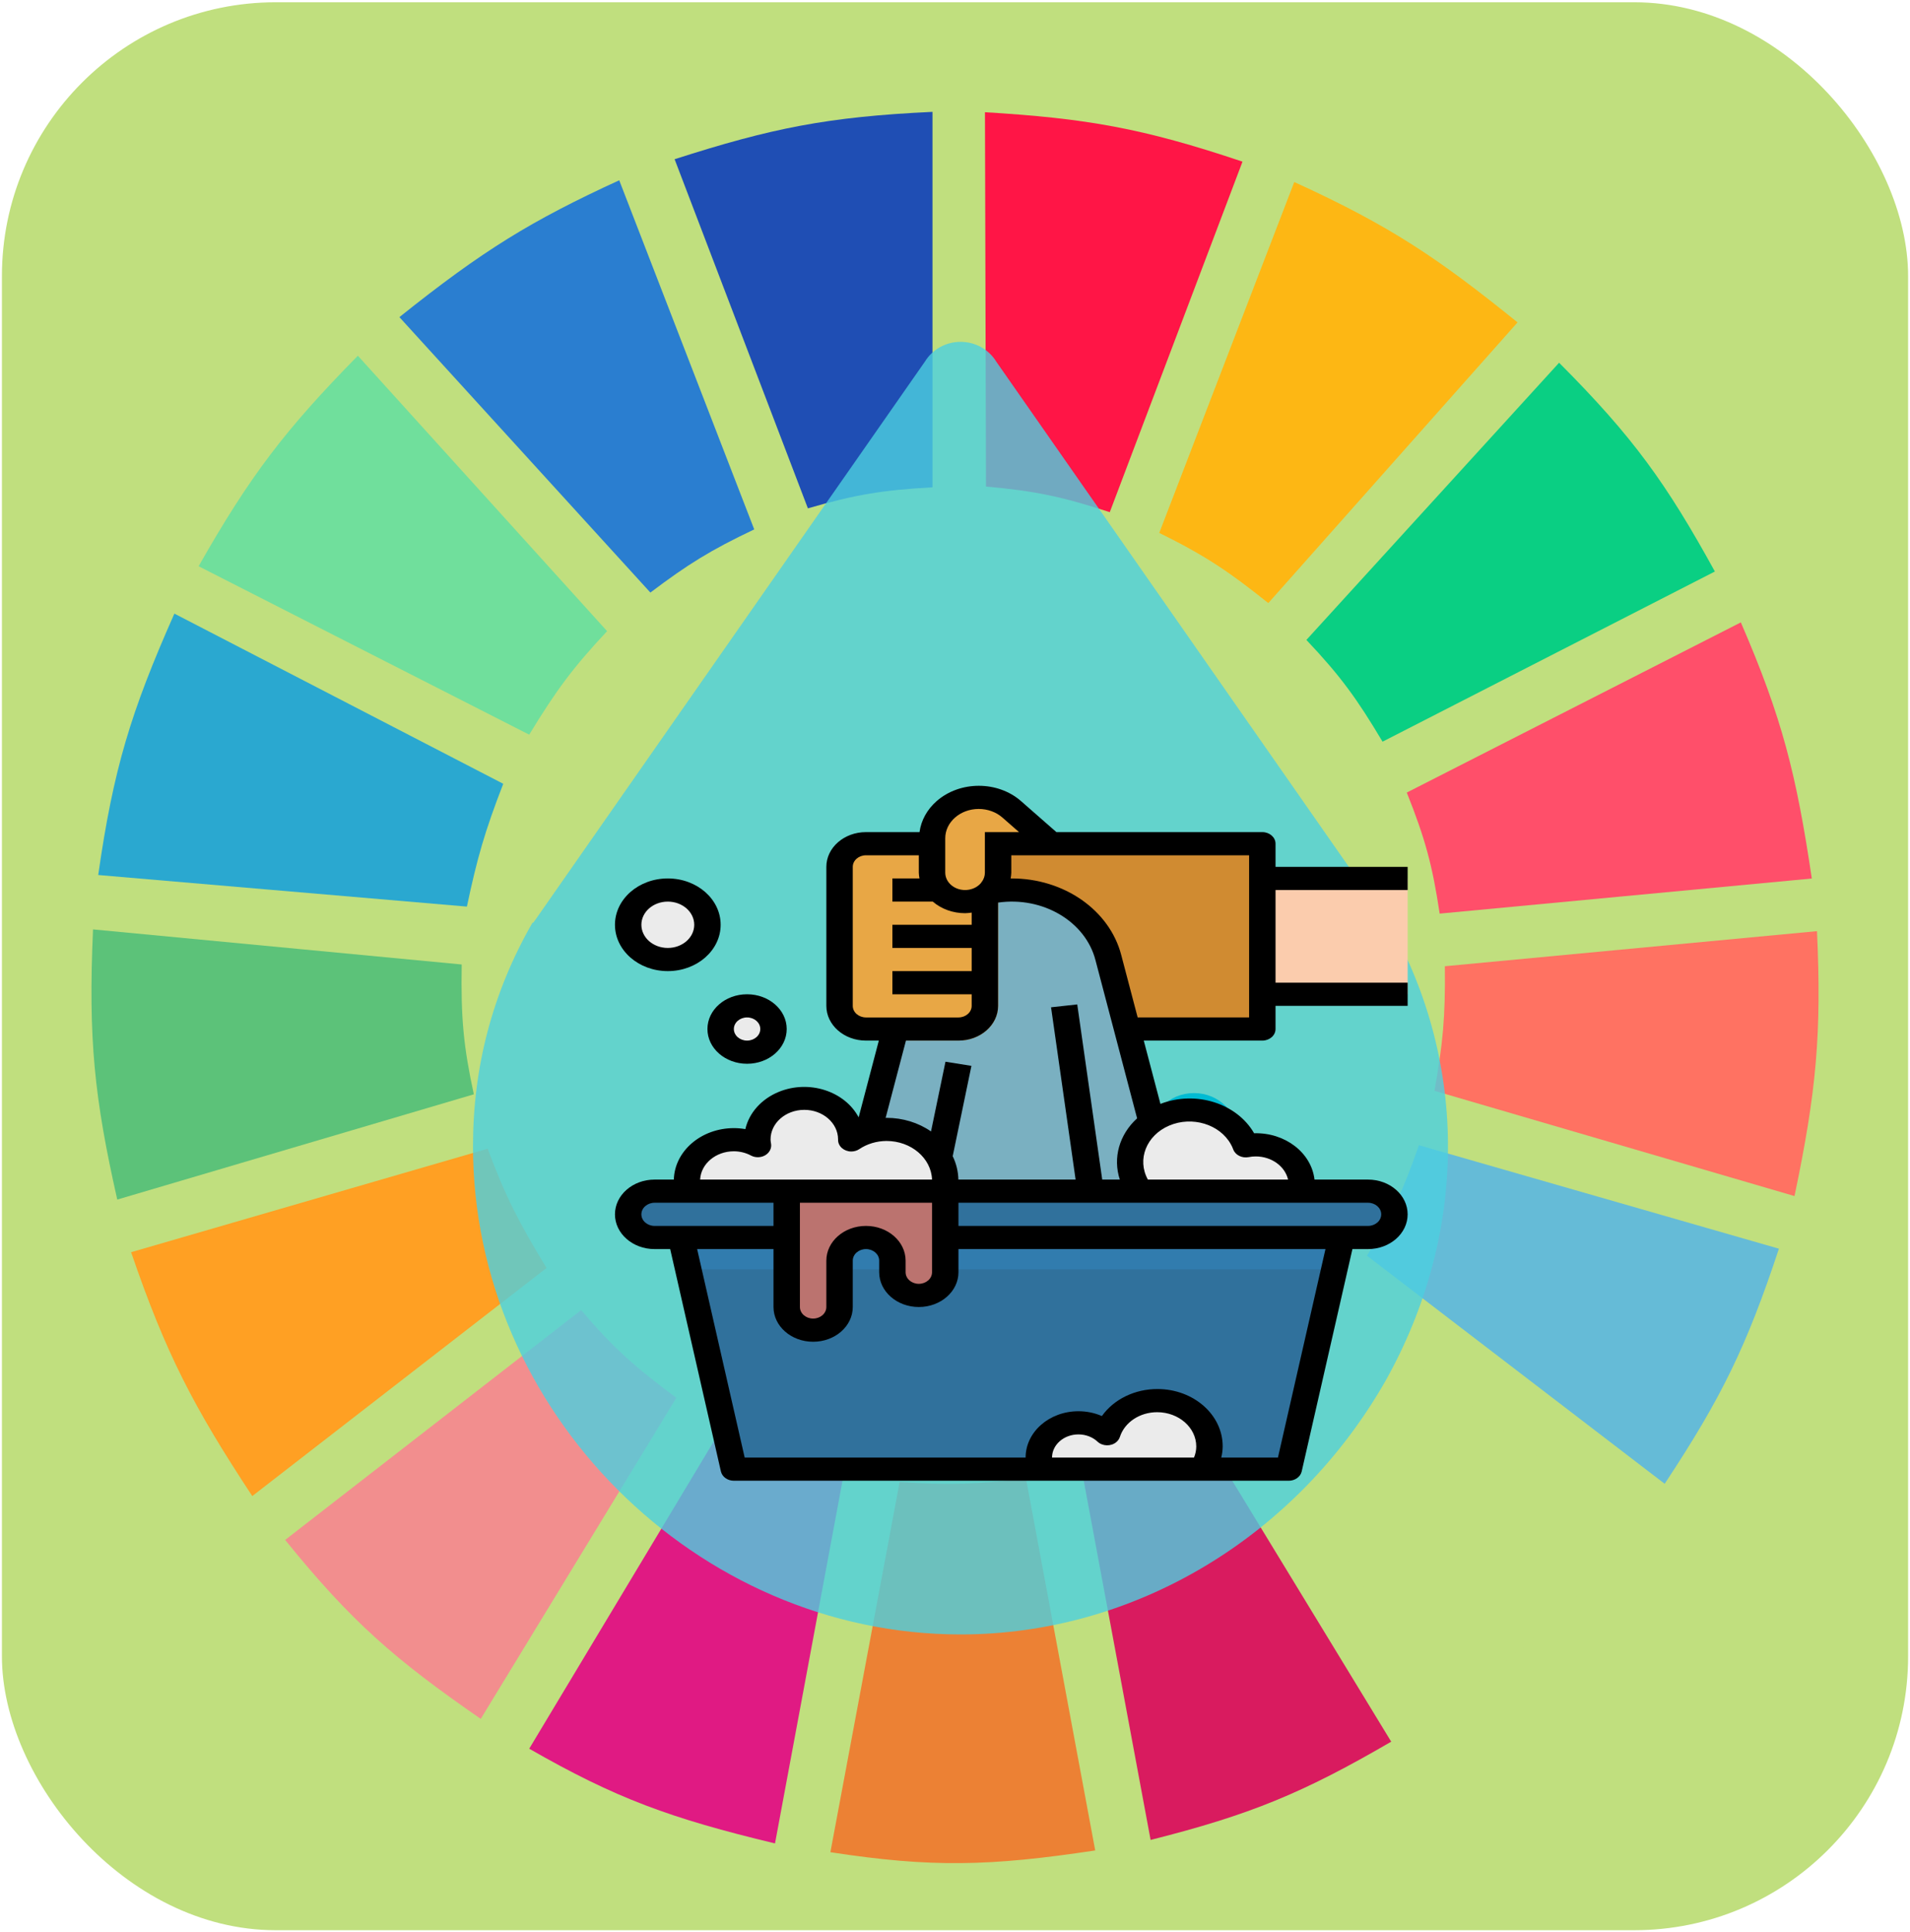 <svg width="687" height="695" viewBox="0 0 687 695" fill="none" xmlns="http://www.w3.org/2000/svg">
<rect x="0.692" y="0.818" width="685.626" height="693.507" rx="98.51" fill="#C0DF7E"/>
<g clip-path="url(#clip0)">
<path d="M290.587 182.861L242.648 57.276C277.459 46.099 297.615 42.01 335.413 40.237V175.288C317.448 176.295 307.605 177.917 290.587 182.861Z" fill="#1F4EB4"/>
<path d="M354.644 175.025L354.276 40.368C390.727 42.575 410.988 46.077 446.905 58.149L399.171 184.235C382.042 178.651 372.279 176.59 354.644 175.025Z" fill="#FF1546"/>
<path d="M416.968 191.696L465.529 65.481C500.055 81.233 517.203 92.835 545.842 115.967L456.19 216.939C442.171 205.733 433.787 199.993 416.968 191.696Z" fill="#FDB714"/>
<path d="M469.89 230.192L560.786 130.481C587.451 157.223 599.356 173.864 616.818 205.58L497.283 266.794C488.052 251.299 482.178 243.188 469.89 230.192Z" fill="#0ACF83"/>
<path d="M506 285.095L626.158 223.881C641.047 258.272 646.131 278.609 651.684 316.018L517.829 328.64C515.204 311.179 512.612 301.653 506 285.095Z" fill="#FF4F6A"/>
<path d="M515.959 392.378C518.956 375.612 519.911 365.868 519.694 347.572L653.549 334.95C655.211 371.636 653.385 392.484 645.456 430.243L515.959 392.378Z" fill="#FF7262"/>
<path d="M491.678 451.699C500.455 437.283 504.588 428.614 510.355 411.941L639.852 449.175C628.266 484.198 619.273 502.715 598.761 533.739L491.678 451.699Z" fill="#65BBD7"/>
<path d="M587.556 550.147L479.85 468.107C468.016 481.602 460.905 488.479 447.476 499.661L517.827 615.779C548.982 593.201 564.429 578.964 587.556 550.147Z" fill="#C0DF7E"/>
<path d="M500.396 626.508L430.044 511.021C414.781 518.734 405.842 522.548 388.954 528.06L413.857 661.848C449.535 652.854 468.495 645.079 500.396 626.508Z" fill="#D91B5F"/>
<path d="M323.583 533.108C341.329 534.27 351.28 533.923 369.031 531.846L393.934 665.634C355.871 671.369 334.956 671.84 298.68 666.265L323.583 533.108Z" fill="#EC8134"/>
<path d="M190.351 629.032L260.08 512.914C275.888 521.182 285.478 524.701 303.66 529.322L278.757 663.11C241.113 654.068 221.528 646.919 190.351 629.032Z" fill="#E01A83"/>
<path d="M102.569 553.934L209.031 471.263C220.902 485.231 228.623 491.895 243.272 502.817L172.921 618.304C142.127 597.019 126.355 583.353 102.569 553.934Z" fill="#F28E8E"/>
<path d="M90.738 538.157C69.561 506.005 59.679 486.972 47.157 450.438L175.409 413.204C181.814 430.454 186.672 439.79 196.576 456.117L90.738 538.157Z" fill="#FFA023"/>
<path d="M42.176 431.505C33.938 394.982 31.705 373.797 33.46 334.319L166.069 346.941C165.731 366.492 166.774 376.654 170.427 393.641L42.176 431.505Z" fill="#5CC279"/>
<path d="M35.328 314.756L167.938 326.115C171.617 308.719 174.375 299.036 181.012 281.94L62.722 220.726C47 256.186 40.767 276.716 35.328 314.756Z" fill="#2AA8D0"/>
<path d="M71.439 203.686C89.975 171.052 102.602 154.546 128.716 127.957L218.367 227.036C206.236 240.002 200.117 248.175 190.351 264.27L71.439 203.686Z" fill="#70DF9C"/>
<path d="M233.932 213.153C247.383 203.015 255.475 197.94 271.287 190.434L222.726 64.85C191.126 79.364 173.776 89.99 143.658 114.074L233.932 213.153Z" fill="#2A7ED0"/>
<path opacity="0.8" d="M499.498 331.931C499.498 331.384 498.964 330.837 498.429 330.837L358.34 130.081C355.666 125.705 350.854 122.97 345.507 122.97C340.159 122.97 335.347 125.705 332.674 130.081L192.586 330.837C192.052 331.383 192.052 331.931 191.517 331.931C177.08 357.094 170.129 383.898 170.129 412.342C170.129 507.523 250.332 587.935 345.507 587.935C408.066 587.935 466.346 552.925 498.427 496.583C527.837 444.069 528.371 382.803 499.498 331.931Z" fill="#4DCFE0"/>
<path d="M429.458 393.197C420.368 393.197 413.418 400.309 413.418 409.607C413.418 448.446 382.406 480.173 344.443 480.173C335.352 480.173 328.402 487.284 328.402 496.583C328.402 505.882 335.353 512.993 344.443 512.993C400.051 512.993 445.499 466.496 445.499 409.606C445.498 400.309 438.548 393.197 429.458 393.197Z" fill="#00BBD3"/>
<g filter="url(#filter0_d)">
<path d="M282.271 292.123V342.119C282.271 346.723 286.524 350.452 291.776 350.452H434.334V283.79H291.776C286.524 283.79 282.271 287.519 282.271 292.123Z" fill="#D08B31"/>
<path d="M486.61 296.289H434.338V337.952H486.61V296.289Z" fill="#FBCCAD"/>
<path d="M401.071 408.781H287.024L309.126 324.813C312.88 310.555 327.359 300.456 344.048 300.456C360.737 300.456 375.216 310.555 378.97 324.813L401.071 408.781Z" fill="#7AB0C1"/>
<path d="M368.78 415.811L378.211 414.777L367.782 341.607L358.351 342.641L368.78 415.811Z" fill="#7DBDD1"/>
<path d="M320.212 409.521L329.711 363.69L320.365 362.201L310.866 408.032L320.212 409.521Z" fill="#7DBDD1"/>
<path d="M291.776 283.79H325.039C330.29 283.79 334.543 287.519 334.543 292.123V342.119C334.543 346.723 330.29 350.452 325.039 350.452H291.776C286.525 350.452 282.271 346.723 282.271 342.119V292.123C282.272 287.519 286.525 283.79 291.776 283.79Z" fill="#E8A745"/>
<path d="M325.041 279.623H315.537V287.956H325.041C327.664 287.956 329.793 289.822 329.793 292.122V296.288H301.281V304.621H329.793V312.954H301.281V321.287H329.793V329.62H301.281V337.953H329.793V342.119C329.793 344.418 327.664 346.285 325.041 346.285H301.281V354.618H325.041C332.915 354.618 339.297 349.023 339.297 342.119V292.123C339.297 285.218 332.915 279.623 325.041 279.623Z" fill="#F5A338"/>
<path d="M220.494 325.454C228.367 325.454 234.75 319.858 234.75 312.955C234.75 306.052 228.367 300.456 220.494 300.456C212.621 300.456 206.238 306.052 206.238 312.955C206.238 319.858 212.621 325.454 220.494 325.454Z" fill="#EBEBEB"/>
<path d="M249.005 358.785C254.254 358.785 258.509 355.054 258.509 350.452C258.509 345.85 254.254 342.119 249.005 342.119C243.756 342.119 239.501 345.85 239.501 350.452C239.501 355.054 243.756 358.785 249.005 358.785Z" fill="#EBEBEB"/>
<path d="M339.298 283.79H358.306L344.221 271.441C337.658 265.687 327.019 265.692 320.456 271.446C317.311 274.204 315.538 277.95 315.538 281.857V294.207C315.538 299.961 320.856 304.622 327.418 304.622C333.98 304.622 339.297 299.956 339.297 294.207V283.79H339.298Z" fill="#E8A745"/>
<path d="M319.86 408.782C322.237 398.812 314.947 389.038 303.571 386.954C297.583 385.859 291.344 387.1 286.488 390.358V390.267C286.735 382.084 279.374 375.276 270.041 375.055C260.709 374.835 252.944 381.292 252.692 389.475C252.664 390.467 252.744 391.458 252.939 392.437C245.093 388.154 234.772 390.258 229.883 397.137C227.421 400.612 226.722 404.832 227.958 408.782H319.86V408.782Z" fill="#EBEBEB"/>
<path d="M448.35 408.783C448.487 408.095 448.569 407.4 448.592 406.7C448.635 398.684 441.255 392.155 432.112 392.117C430.863 392.113 429.617 392.229 428.401 392.471C424.685 382.668 412.61 377.36 401.424 380.614C390.242 383.872 384.189 394.458 387.9 404.266C388.503 405.866 389.354 407.383 390.423 408.782H448.35V408.783Z" fill="#EBEBEB"/>
<path d="M443.838 508.774H244.256L225.248 425.447H462.845L443.838 508.774Z" fill="#30719C"/>
<path d="M215.742 408.782H472.348C477.598 408.782 481.852 412.511 481.852 417.115C481.852 421.719 477.599 425.448 472.348 425.448H215.742C210.492 425.448 206.238 421.719 206.238 417.115C206.238 412.511 210.492 408.782 215.742 408.782Z" fill="#30719C"/>
<path d="M412.771 508.772C414.425 506.297 415.309 503.484 415.328 500.614C415.356 491.531 406.983 484.145 396.624 484.115C388.232 484.094 380.848 488.957 378.534 496.031C373.226 490.985 364.259 490.669 358.504 495.322C354.284 498.739 352.83 504.047 354.822 508.772H412.771Z" fill="#EBEBEB"/>
<path d="M460.232 436.905L462.845 425.447H225.248L227.861 436.905H460.232Z" fill="#317CAE"/>
<path d="M301.282 408.782H263.267V450.446C263.267 455.049 267.519 458.778 272.771 458.778C278.021 458.778 282.275 455.05 282.275 450.446V433.78C282.275 429.177 286.528 425.447 291.779 425.447C297.03 425.447 301.283 429.176 301.283 433.78V437.947C301.283 442.55 305.536 446.279 310.787 446.279C316.038 446.279 320.291 442.551 320.291 437.947V408.782H301.282Z" fill="#BB736F"/>
<path d="M486.607 300.455V292.123H439.088V283.79C439.088 281.49 436.959 279.624 434.336 279.624H360.272L347.575 268.495C339.202 261.134 325.611 261.113 317.215 268.454C313.775 271.458 311.598 275.395 311.042 279.624H291.778C283.904 279.624 277.522 285.219 277.522 292.123V342.119C277.522 349.023 283.904 354.618 291.778 354.618H296.401L289.14 382.22C284.098 372.737 271.249 368.634 260.434 373.054C254.218 375.596 249.747 380.57 248.388 386.462C247.028 386.22 245.645 386.099 244.258 386.099C232.526 386.116 222.946 394.328 222.666 404.614H215.746C207.872 404.614 201.49 410.21 201.49 417.114C201.49 424.017 207.872 429.613 215.746 429.613H221.353L239.601 509.607C240.052 511.544 242 512.94 244.258 512.94H443.84C446.097 512.94 448.045 511.548 448.497 509.607L466.744 429.613H472.351C480.225 429.613 486.607 424.017 486.607 417.114C486.607 410.21 480.225 404.614 472.351 404.614H453.106C451.989 394.915 442.495 387.632 431.385 387.949C425.15 377.125 410.333 372.484 397.689 377.392L391.696 354.619H434.336C436.958 354.619 439.087 352.752 439.087 350.453V342.12H486.607V333.787H439.088V300.455H486.607ZM320.289 281.857C320.284 276.024 325.678 271.291 332.33 271.291C335.528 271.291 338.593 272.403 340.855 274.386L346.833 279.623H334.545V294.206C334.545 295.389 334.155 296.543 333.428 297.539L333.286 297.564L333.328 297.697C331.128 300.559 326.699 301.318 323.435 299.389C321.468 298.226 320.289 296.285 320.289 294.206V281.857H320.289ZM287.025 342.119V292.123C287.025 289.823 289.154 287.957 291.777 287.957H310.785V294.206C310.809 294.906 310.889 295.602 311.027 296.29H301.281V304.622H315.813C318.906 307.293 323.074 308.789 327.417 308.789C328.215 308.768 329.009 308.697 329.793 308.576V312.955H301.281V321.288H329.793V329.621H301.281V337.954H329.793V342.12C329.793 344.42 327.664 346.286 325.041 346.286H291.778C289.154 346.285 287.025 344.419 287.025 342.119ZM310.785 354.618H325.041C332.915 354.618 339.297 349.023 339.297 342.119V304.972C355.411 302.672 370.774 311.784 374.342 325.749L389.297 382.582C382.876 388.424 380.51 396.823 383.086 404.614H376.756L367.77 341.602L358.342 342.635L367.176 404.614H325.012C324.955 401.723 324.266 398.864 322.973 396.202L329.712 363.704L320.369 362.213L315.166 387.294C310.618 384.128 304.978 382.403 299.171 382.403C299.056 382.403 298.952 382.428 298.843 382.428L306.156 354.618H310.785V354.618ZM291.777 421.28C283.903 421.28 277.521 426.875 277.521 433.779V450.444C277.521 452.744 275.392 454.61 272.769 454.61C270.147 454.61 268.018 452.744 268.018 450.444V412.947H315.537V437.945C315.537 440.245 313.408 442.111 310.785 442.111C308.162 442.111 306.033 440.245 306.033 437.945V433.779C306.033 426.875 299.651 421.28 291.777 421.28ZM244.258 394.432C246.462 394.44 248.62 394.986 250.492 396.002C252.08 396.815 254.061 396.748 255.577 395.836C257.117 394.907 257.915 393.29 257.63 391.67C257.535 391.199 257.473 390.724 257.454 390.249C257.407 384.366 262.809 379.567 269.515 379.529C276.22 379.491 281.698 384.224 281.741 390.103C281.741 390.187 281.741 390.266 281.741 390.341C281.741 392.64 283.87 394.507 286.493 394.507C287.519 394.507 288.522 394.215 289.344 393.673C292.157 391.774 295.607 390.736 299.162 390.723C308 390.723 315.247 396.869 315.537 404.614H232.121C232.411 398.919 237.757 394.436 244.258 394.432ZM210.994 417.114C210.994 414.814 213.123 412.947 215.746 412.947H258.514V421.28H215.746C213.123 421.28 210.994 419.413 210.994 417.114ZM358.699 504.607C358.699 500.003 362.952 496.274 368.203 496.274C370.812 496.274 373.307 497.224 375.084 498.899C376.889 500.57 379.893 500.644 381.803 499.061C382.416 498.553 382.867 497.907 383.1 497.195C384.787 491.92 390.271 488.279 396.52 488.287C404.28 488.296 410.567 493.812 410.576 500.616C410.571 501.978 410.296 503.328 409.764 504.607H358.699ZM439.957 504.607H419.566C419.894 503.295 420.065 501.957 420.08 500.616C420.123 489.241 409.64 479.988 396.662 479.951C388.512 479.926 380.933 483.609 376.633 489.675C374.014 488.529 371.13 487.938 368.203 487.942C357.706 487.942 349.195 495.404 349.195 504.607H248.15L231.048 429.613H258.514V450.445C258.514 457.348 264.895 462.944 272.769 462.944C280.644 462.944 287.025 457.348 287.025 450.445V433.779C287.025 431.48 289.154 429.613 291.777 429.613C294.4 429.613 296.529 431.48 296.529 433.779V437.945C296.529 444.849 302.911 450.445 310.785 450.445C318.659 450.445 325.041 444.849 325.041 437.945V429.613H457.05L439.957 504.607ZM477.103 417.114C477.103 419.413 474.974 421.28 472.351 421.28H325.041V412.947H472.351C474.974 412.947 477.103 414.809 477.103 417.114ZM423.881 393.782C424.651 395.807 427.037 396.994 429.413 396.536C430.249 396.365 431.105 396.282 431.96 396.282C437.605 396.282 442.471 399.765 443.602 404.614H393.175C389.178 397.386 392.623 388.686 400.863 385.183C409.108 381.679 419.03 384.699 423.026 391.924C423.364 392.524 423.649 393.144 423.881 393.782ZM429.584 346.285H389.501L383.604 323.874C379.418 307.688 362.976 296.222 344.049 296.289H343.806C343.944 295.602 344.025 294.902 344.049 294.206V287.956H429.584V346.285Z" fill="black"/>
<path d="M220.498 329.62C230.995 329.62 239.505 322.158 239.505 312.955C239.505 303.751 230.995 296.289 220.498 296.289C210.001 296.289 201.49 303.751 201.49 312.954C201.49 322.158 210.001 329.62 220.498 329.62ZM220.498 304.622C225.749 304.622 230.002 308.351 230.002 312.955C230.002 317.559 225.749 321.288 220.498 321.288C215.247 321.288 210.994 317.559 210.994 312.955C210.994 308.351 215.247 304.622 220.498 304.622Z" fill="black"/>
<path d="M234.753 350.45C234.753 357.354 241.135 362.949 249.009 362.949C256.883 362.949 263.265 357.354 263.265 350.45C263.265 343.546 256.883 337.951 249.009 337.951C241.135 337.951 234.753 343.547 234.753 350.45ZM253.761 350.45C253.761 352.75 251.632 354.616 249.009 354.616C246.386 354.616 244.258 352.75 244.258 350.45C244.258 348.151 246.386 346.284 249.009 346.284C251.632 346.284 253.761 348.146 253.761 350.45Z" fill="black"/>
</g>
</g>
<defs>
<filter id="filter0_d" x="201.49" y="262.961" width="320.583" height="285.442" filterUnits="userSpaceOnUse" color-interpolation-filters="sRGB">
<feFlood flood-opacity="0" result="BackgroundImageFix"/>
<feColorMatrix in="SourceAlpha" type="matrix" values="0 0 0 0 0 0 0 0 0 0 0 0 0 0 0 0 0 0 127 0"/>
<feOffset dx="19.702" dy="19.702"/>
<feGaussianBlur stdDeviation="7.881"/>
<feColorMatrix type="matrix" values="0 0 0 0 0 0 0 0 0 0 0 0 0 0 0 0 0 0 0.25 0"/>
<feBlend mode="normal" in2="BackgroundImageFix" result="effect1_dropShadow"/>
<feBlend mode="normal" in="SourceGraphic" in2="effect1_dropShadow" result="shape"/>
</filter>
<clipPath id="clip0">
<rect width="622.58" height="646.222" fill="white" transform="translate(32.216 24.461)"/>
</clipPath>
</defs>
</svg>

